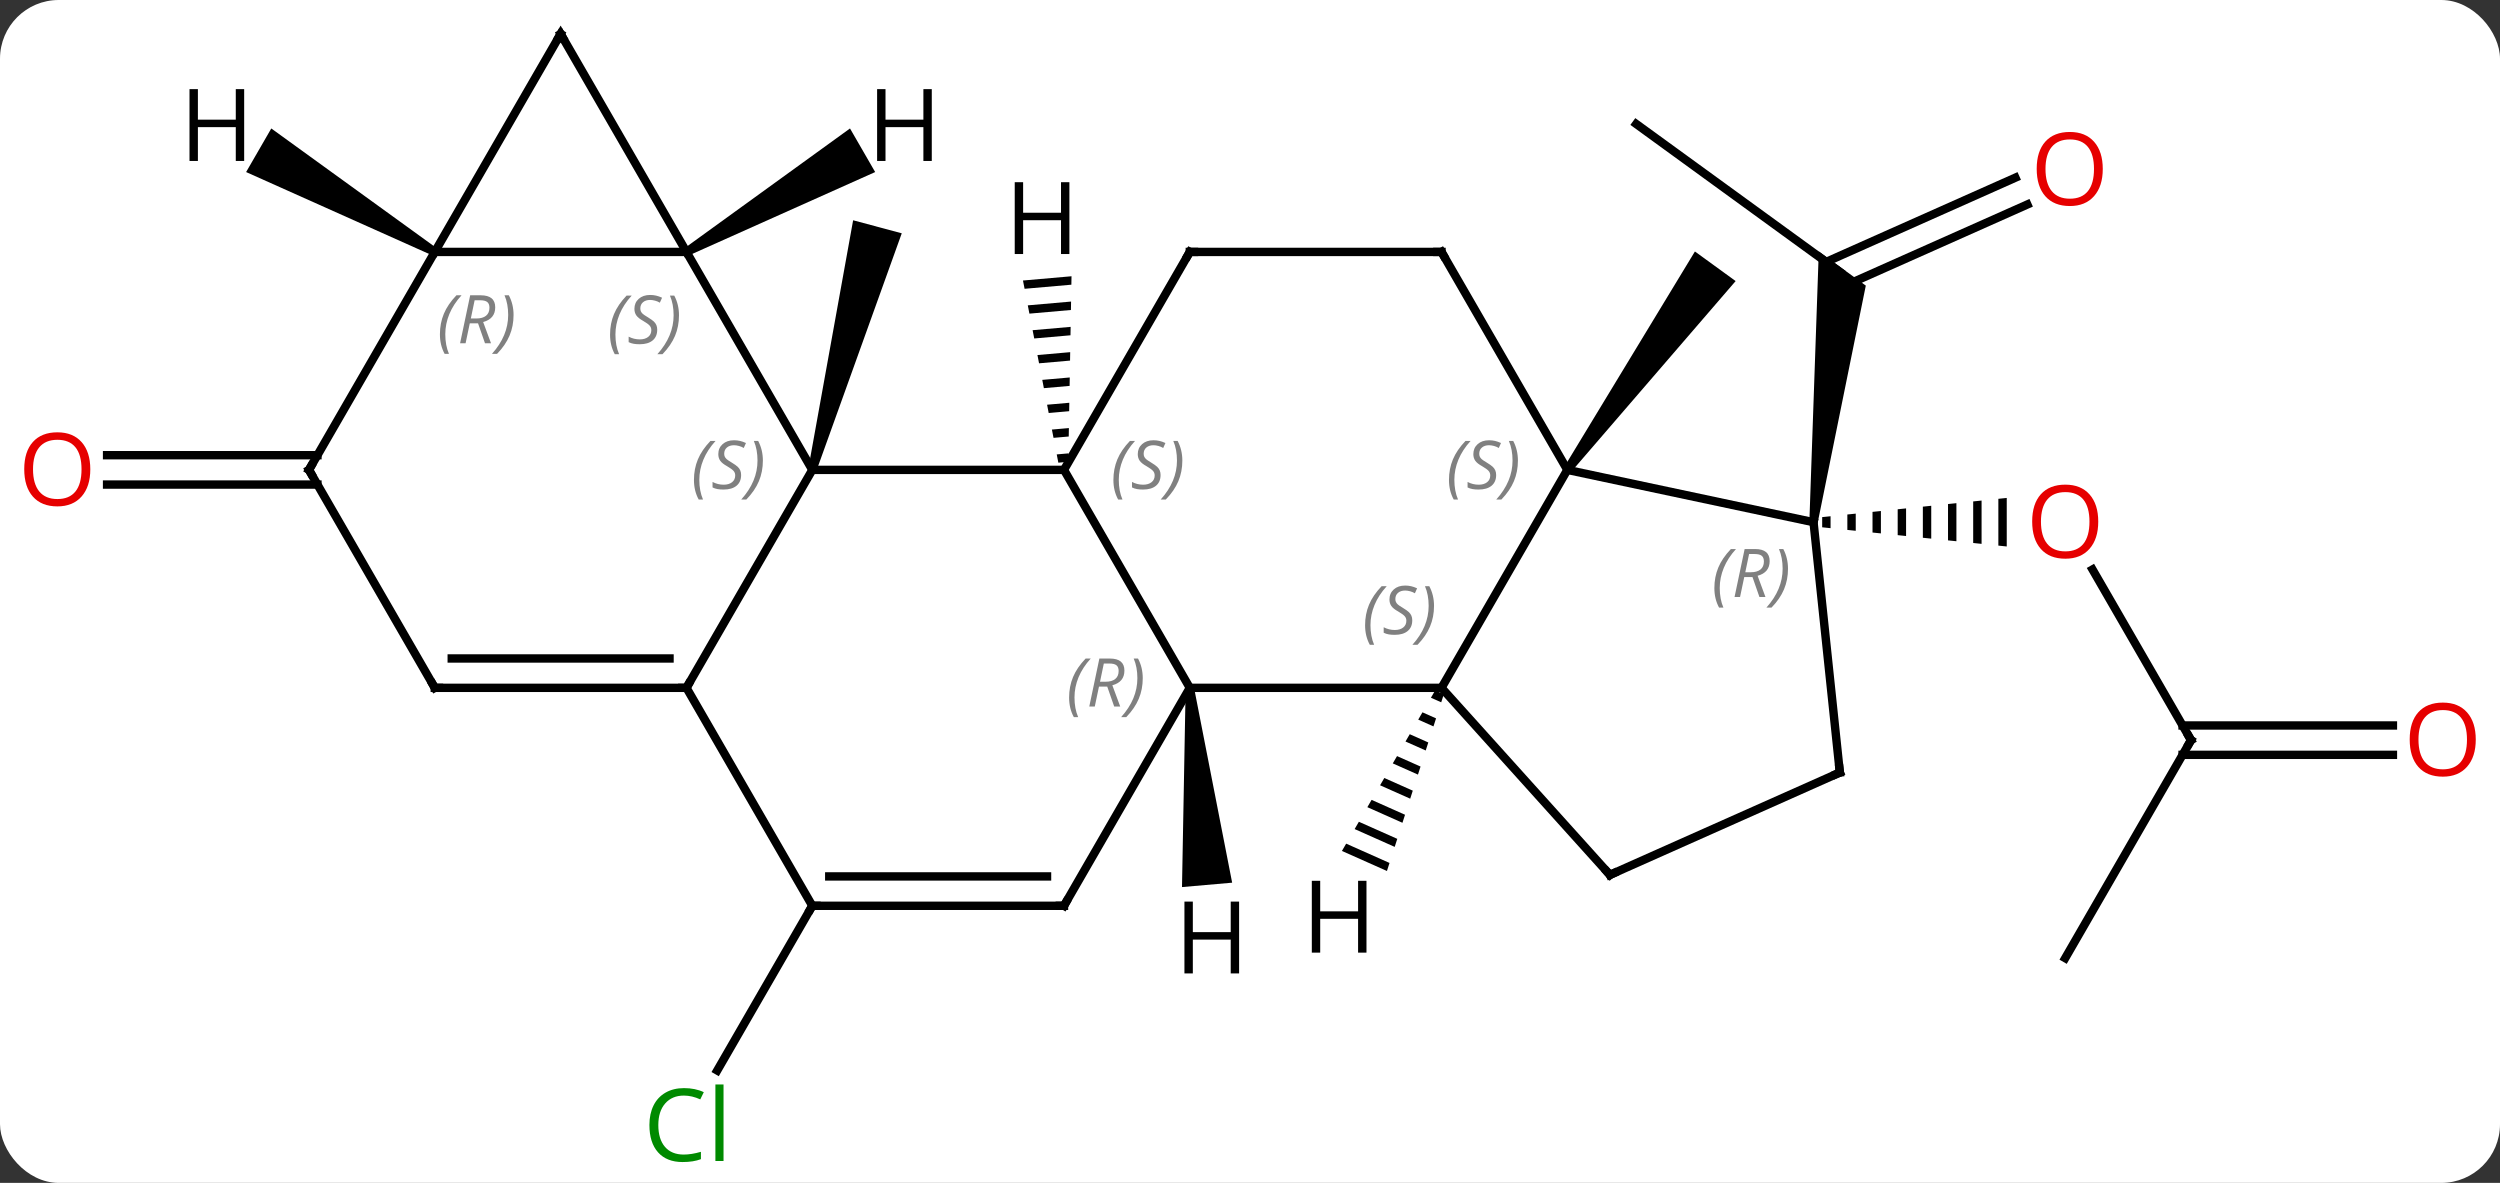 <svg width="298" viewBox="0 0 298 141" style="fill-opacity:1; color-rendering:auto; color-interpolation:auto; text-rendering:auto; stroke:black; stroke-linecap:square; stroke-miterlimit:10; shape-rendering:auto; stroke-opacity:1; fill:black; stroke-dasharray:none; font-weight:normal; stroke-width:1; font-family:'Open Sans'; font-style:normal; stroke-linejoin:miter; font-size:12; stroke-dashoffset:0; image-rendering:auto;" height="141" class="cas-substance-image" xmlns:xlink="http://www.w3.org/1999/xlink" xmlns="http://www.w3.org/2000/svg"><rect x="0" y="0" width="298" height="141" fill="#333333" stroke="none"/><svg class="cas-substance-single-component"><rect y="0" x="0" width="298" stroke="none" ry="7" rx="7" height="141" fill="white" class="cas-substance-group"/><svg y="0" x="0" width="298" viewBox="0 0 298 141" style="fill:black;" height="141" class="cas-substance-single-component-image"><svg><g><g transform="translate(149,69)" style="text-rendering:geometricPrecision; color-rendering:optimizeQuality; color-interpolation:linearRGB; stroke-linecap:butt; image-rendering:optimizeQuality;"><path style="stroke:none;" d="M-51.69 -12.861 L-52.656 -13.119 L-47.307 -42.743 L-41.511 -41.191 Z"/><line y2="38.97" y1="58.602" x2="-52.173" x1="-63.506" style="fill:none;"/><line y2="-11.24" y1="-11.24" x2="-111.163" x1="-136.236" style="fill:none;"/><line y2="-14.74" y1="-14.74" x2="-111.163" x1="-136.236" style="fill:none;"/><path style="stroke:none;" d="M38.231 -12.696 L37.422 -13.284 L53.034 -39.023 L57.888 -35.497 Z"/><line y2="19.227" y1="-1.117" x2="112.173" x1="100.427" style="fill:none;"/><path style="stroke:none;" d="M69.204 -7.464 L68.204 -7.36 L68.204 -6.146 L69.204 -6.042 L69.204 -7.464 ZM72.204 -7.776 L71.204 -7.672 L71.204 -5.834 L72.204 -5.73 L72.204 -7.776 ZM75.204 -8.087 L74.204 -7.984 L74.204 -5.522 L75.204 -5.419 L75.204 -8.087 ZM78.204 -8.399 L77.204 -8.295 L77.204 -8.295 L77.204 -5.211 L78.204 -5.107 L78.204 -8.399 ZM81.204 -8.711 L80.204 -8.607 L80.204 -8.607 L80.204 -4.899 L81.204 -4.795 L81.204 -8.711 ZM84.204 -9.023 L83.204 -8.919 L83.204 -4.587 L84.204 -4.484 L84.204 -9.023 ZM87.204 -9.334 L86.204 -9.23 L86.204 -4.276 L87.204 -4.172 L87.204 -9.334 ZM90.204 -9.646 L89.204 -9.542 L89.204 -3.964 L90.204 -3.86 L90.204 -9.646 Z"/><line y2="45.21" y1="19.227" x2="97.173" x1="112.173" style="fill:none;"/><line y2="20.977" y1="20.977" x2="136.236" x1="111.163" style="fill:none;"/><line y2="17.477" y1="17.477" x2="136.236" x1="111.163" style="fill:none;"/><line y2="-54.222" y1="-36.588" x2="46.038" x1="70.308" style="fill:none;"/><line y2="-44.626" y1="-34.989" x2="92.66" x1="71.02" style="fill:none;"/><line y2="-47.824" y1="-37.776" x2="91.237" x1="68.673" style="fill:none;"/><path style="stroke:none;" d="M67.67 -6.701 L66.676 -6.805 L67.799 -39.029 L73.404 -34.956 Z"/><line y2="-38.97" y1="-12.99" x2="-67.173" x1="-52.173" style="fill:none;"/><line y2="-12.99" y1="-12.99" x2="-22.173" x1="-52.173" style="fill:none;"/><line y2="12.99" y1="-12.99" x2="-67.173" x1="-52.173" style="fill:none;"/><line y2="-38.97" y1="-38.97" x2="-97.173" x1="-67.173" style="fill:none;"/><line y2="-64.953" y1="-38.97" x2="-82.173" x1="-67.173" style="fill:none;"/><line y2="12.99" y1="-12.99" x2="-7.173" x1="-22.173" style="fill:none;"/><line y2="-38.97" y1="-12.99" x2="-7.173" x1="-22.173" style="fill:none;"/><line y2="38.97" y1="12.99" x2="-52.173" x1="-67.173" style="fill:none;"/><line y2="12.99" y1="12.99" x2="-97.173" x1="-67.173" style="fill:none;"/><line y2="9.49" y1="9.49" x2="-95.152" x1="-69.194" style="fill:none;"/><line y2="-64.953" y1="-38.97" x2="-82.173" x1="-97.173" style="fill:none;"/><line y2="-12.99" y1="-38.97" x2="-112.173" x1="-97.173" style="fill:none;"/><line y2="12.99" y1="12.99" x2="22.827" x1="-7.173" style="fill:none;"/><line y2="38.97" y1="12.99" x2="-22.173" x1="-7.173" style="fill:none;"/><line y2="-38.97" y1="-38.97" x2="22.827" x1="-7.173" style="fill:none;"/><line y2="38.97" y1="38.97" x2="-22.173" x1="-52.173" style="fill:none;"/><line y2="35.47" y1="35.47" x2="-24.194" x1="-50.152" style="fill:none;"/><line y2="-12.99" y1="12.99" x2="-112.173" x1="-97.173" style="fill:none;"/><line y2="-12.99" y1="12.99" x2="37.827" x1="22.827" style="fill:none;"/><line y2="35.286" y1="12.99" x2="42.903" x1="22.827" style="fill:none;"/><line y2="-12.99" y1="-38.97" x2="37.827" x1="22.827" style="fill:none;"/><line y2="-6.753" y1="-12.99" x2="67.173" x1="37.827" style="fill:none;"/><line y2="23.082" y1="35.286" x2="70.308" x1="42.903" style="fill:none;"/><line y2="23.082" y1="-6.753" x2="70.308" x1="67.173" style="fill:none;"/><path style="stroke:none;" d="M-66.923 -38.537 L-67.423 -39.403 L-47.68 -53.688 L-44.68 -48.491 Z"/><path style="stroke:none;" d="M-21.276 -36.07 L-27.062 -35.563 L-27.062 -35.563 L-26.87 -34.576 L-26.87 -34.576 L-21.293 -35.065 L-21.293 -35.065 L-21.276 -36.07 ZM-21.328 -33.054 L-26.487 -32.602 L-26.487 -32.602 L-26.295 -31.615 L-26.295 -31.615 L-21.345 -32.049 L-21.345 -32.049 L-21.328 -33.054 ZM-21.38 -30.038 L-25.912 -29.641 L-25.912 -29.641 L-25.72 -28.654 L-25.72 -28.654 L-21.398 -29.033 L-21.398 -29.033 L-21.38 -30.038 ZM-21.433 -27.022 L-25.337 -26.68 L-25.337 -26.68 L-25.145 -25.693 L-25.145 -25.693 L-21.45 -26.017 L-21.45 -26.017 L-21.433 -27.022 ZM-21.485 -24.006 L-24.762 -23.719 L-24.762 -23.719 L-24.571 -22.732 L-24.571 -22.732 L-21.502 -23.001 L-21.502 -23.001 L-21.485 -24.006 ZM-21.537 -20.99 L-24.188 -20.758 L-23.996 -19.77 L-23.996 -19.77 L-21.555 -19.985 L-21.555 -19.985 L-21.537 -20.99 ZM-21.589 -17.974 L-23.613 -17.797 L-23.613 -17.797 L-23.421 -16.809 L-23.421 -16.809 L-21.607 -16.968 L-21.589 -17.974 ZM-21.642 -14.958 L-23.038 -14.835 L-23.038 -14.835 L-22.846 -13.848 L-22.846 -13.848 L-21.659 -13.953 L-21.642 -14.958 Z"/><path style="stroke:none;" d="M-96.923 -39.403 L-97.423 -38.537 L-119.663 -48.491 L-116.663 -53.687 Z"/><path style="stroke:none;" d="M-7.671 13.034 L-6.675 12.946 L-2.128 36.216 L-8.106 36.739 Z"/><path style="stroke:none;" d="M22.073 13.299 L21.567 14.169 L21.567 14.169 L22.794 14.715 L23.102 13.757 L22.073 13.299 ZM20.557 15.908 L20.052 16.778 L21.87 17.587 L21.87 17.587 L22.178 16.63 L20.557 15.908 ZM19.041 18.517 L18.536 19.387 L18.536 19.387 L20.945 20.459 L20.945 20.459 L21.253 19.502 L21.253 19.502 L19.041 18.517 ZM17.526 21.126 L17.02 21.996 L20.021 23.332 L20.329 22.374 L17.526 21.126 ZM16.01 23.736 L15.505 24.605 L15.505 24.605 L19.096 26.204 L19.096 26.204 L19.404 25.247 L19.404 25.247 L16.01 23.736 ZM14.494 26.345 L13.989 27.215 L13.989 27.215 L18.172 29.076 L18.172 29.076 L18.48 28.119 L14.494 26.345 ZM12.978 28.954 L12.473 29.824 L12.473 29.824 L17.247 31.949 L17.247 31.949 L17.556 30.991 L17.556 30.991 L12.978 28.954 ZM11.463 31.563 L10.957 32.433 L10.957 32.433 L16.323 34.821 L16.323 34.821 L16.631 33.864 L16.631 33.864 L11.463 31.563 Z"/></g><g transform="translate(149,69)" style="fill:rgb(0,138,0); text-rendering:geometricPrecision; color-rendering:optimizeQuality; image-rendering:optimizeQuality; font-family:'Open Sans'; stroke:rgb(0,138,0); color-interpolation:linearRGB;"><path style="stroke:none;" d="M-67.482 61.594 Q-68.888 61.594 -69.708 62.531 Q-70.528 63.469 -70.528 65.109 Q-70.528 66.781 -69.739 67.703 Q-68.95 68.625 -67.497 68.625 Q-66.591 68.625 -65.45 68.297 L-65.45 69.172 Q-66.341 69.516 -67.638 69.516 Q-69.528 69.516 -70.56 68.359 Q-71.591 67.203 -71.591 65.094 Q-71.591 63.766 -71.099 62.773 Q-70.607 61.781 -69.669 61.242 Q-68.732 60.703 -67.466 60.703 Q-66.122 60.703 -65.107 61.187 L-65.528 62.047 Q-66.513 61.594 -67.482 61.594 ZM-62.755 69.391 L-63.724 69.391 L-63.724 60.266 L-62.755 60.266 L-62.755 69.391 Z"/><path style="fill:rgb(230,0,0); stroke:none;" d="M-138.236 -13.06 Q-138.236 -10.998 -139.275 -9.818 Q-140.314 -8.638 -142.157 -8.638 Q-144.048 -8.638 -145.079 -9.803 Q-146.111 -10.967 -146.111 -13.076 Q-146.111 -15.17 -145.079 -16.318 Q-144.048 -17.467 -142.157 -17.467 Q-140.298 -17.467 -139.267 -16.295 Q-138.236 -15.123 -138.236 -13.06 ZM-145.064 -13.06 Q-145.064 -11.326 -144.321 -10.42 Q-143.579 -9.513 -142.157 -9.513 Q-140.736 -9.513 -140.009 -10.412 Q-139.282 -11.31 -139.282 -13.06 Q-139.282 -14.795 -140.009 -15.685 Q-140.736 -16.576 -142.157 -16.576 Q-143.579 -16.576 -144.321 -15.678 Q-145.064 -14.779 -145.064 -13.06 Z"/><path style="fill:rgb(230,0,0); stroke:none;" d="M101.111 -6.823 Q101.111 -4.761 100.071 -3.581 Q99.032 -2.401 97.189 -2.401 Q95.298 -2.401 94.267 -3.566 Q93.236 -4.73 93.236 -6.839 Q93.236 -8.933 94.267 -10.081 Q95.298 -11.23 97.189 -11.23 Q99.048 -11.23 100.079 -10.058 Q101.111 -8.886 101.111 -6.823 ZM94.282 -6.823 Q94.282 -5.089 95.025 -4.183 Q95.767 -3.276 97.189 -3.276 Q98.611 -3.276 99.337 -4.175 Q100.064 -5.073 100.064 -6.823 Q100.064 -8.558 99.337 -9.448 Q98.611 -10.339 97.189 -10.339 Q95.767 -10.339 95.025 -9.441 Q94.282 -8.542 94.282 -6.823 Z"/></g><g transform="translate(149,69)" style="stroke-linecap:butt; text-rendering:geometricPrecision; color-rendering:optimizeQuality; image-rendering:optimizeQuality; font-family:'Open Sans'; color-interpolation:linearRGB; stroke-miterlimit:5;"><path style="fill:none;" d="M111.923 18.794 L112.173 19.227 L111.923 19.66"/><path style="fill:rgb(230,0,0); stroke:none;" d="M146.111 19.157 Q146.111 21.219 145.071 22.399 Q144.032 23.579 142.189 23.579 Q140.298 23.579 139.267 22.415 Q138.236 21.25 138.236 19.141 Q138.236 17.047 139.267 15.899 Q140.298 14.75 142.189 14.75 Q144.048 14.75 145.079 15.922 Q146.111 17.094 146.111 19.157 ZM139.282 19.157 Q139.282 20.891 140.025 21.797 Q140.767 22.704 142.189 22.704 Q143.611 22.704 144.337 21.805 Q145.064 20.907 145.064 19.157 Q145.064 17.422 144.337 16.532 Q143.611 15.641 142.189 15.641 Q140.767 15.641 140.025 16.54 Q139.282 17.438 139.282 19.157 Z"/><path style="fill:rgb(230,0,0); stroke:none;" d="M101.65 -48.862 Q101.65 -46.8 100.611 -45.62 Q99.572 -44.44 97.729 -44.44 Q95.838 -44.44 94.807 -45.605 Q93.775 -46.769 93.775 -48.878 Q93.775 -50.972 94.807 -52.12 Q95.838 -53.269 97.729 -53.269 Q99.588 -53.269 100.619 -52.097 Q101.65 -50.925 101.65 -48.862 ZM94.822 -48.862 Q94.822 -47.128 95.565 -46.222 Q96.307 -45.315 97.729 -45.315 Q99.15 -45.315 99.877 -46.214 Q100.604 -47.112 100.604 -48.862 Q100.604 -50.597 99.877 -51.487 Q99.15 -52.378 97.729 -52.378 Q96.307 -52.378 95.565 -51.48 Q94.822 -50.581 94.822 -48.862 Z"/></g><g transform="translate(149,69)" style="stroke-linecap:butt; font-size:8.4px; fill:gray; text-rendering:geometricPrecision; image-rendering:optimizeQuality; color-rendering:optimizeQuality; font-family:'Open Sans'; font-style:italic; stroke:gray; color-interpolation:linearRGB; stroke-miterlimit:5;"><path style="stroke:none;" d="M-66.281 -11.787 Q-66.281 -13.115 -65.813 -14.24 Q-65.344 -15.365 -64.313 -16.443 L-63.703 -16.443 Q-64.672 -15.381 -65.156 -14.209 Q-65.641 -13.037 -65.641 -11.803 Q-65.641 -10.474 -65.203 -9.459 L-65.719 -9.459 Q-66.281 -10.49 -66.281 -11.787 ZM-60.659 -12.381 Q-60.659 -11.553 -61.206 -11.099 Q-61.753 -10.646 -62.753 -10.646 Q-63.159 -10.646 -63.471 -10.701 Q-63.784 -10.756 -64.065 -10.896 L-64.065 -11.553 Q-63.44 -11.224 -62.737 -11.224 Q-62.112 -11.224 -61.737 -11.521 Q-61.362 -11.818 -61.362 -12.334 Q-61.362 -12.646 -61.565 -12.873 Q-61.768 -13.099 -62.331 -13.428 Q-62.925 -13.756 -63.151 -14.084 Q-63.378 -14.412 -63.378 -14.865 Q-63.378 -15.599 -62.862 -16.06 Q-62.346 -16.521 -61.503 -16.521 Q-61.128 -16.521 -60.792 -16.443 Q-60.456 -16.365 -60.081 -16.193 L-60.346 -15.599 Q-60.596 -15.756 -60.917 -15.842 Q-61.237 -15.928 -61.503 -15.928 Q-62.034 -15.928 -62.354 -15.654 Q-62.675 -15.381 -62.675 -14.912 Q-62.675 -14.709 -62.604 -14.56 Q-62.534 -14.412 -62.393 -14.279 Q-62.253 -14.146 -61.831 -13.896 Q-61.268 -13.553 -61.065 -13.357 Q-60.862 -13.162 -60.761 -12.928 Q-60.659 -12.693 -60.659 -12.381 ZM-58.065 -14.099 Q-58.065 -12.771 -58.541 -11.638 Q-59.018 -10.506 -60.033 -9.459 L-60.643 -9.459 Q-58.705 -11.615 -58.705 -14.099 Q-58.705 -15.428 -59.143 -16.443 L-58.627 -16.443 Q-58.065 -15.381 -58.065 -14.099 Z"/><path style="stroke:none;" d="M-76.281 -29.107 Q-76.281 -30.435 -75.813 -31.56 Q-75.344 -32.685 -74.313 -33.763 L-73.703 -33.763 Q-74.672 -32.7 -75.156 -31.529 Q-75.641 -30.357 -75.641 -29.122 Q-75.641 -27.794 -75.203 -26.779 L-75.719 -26.779 Q-76.281 -27.81 -76.281 -29.107 ZM-70.659 -29.7 Q-70.659 -28.872 -71.206 -28.419 Q-71.753 -27.966 -72.753 -27.966 Q-73.159 -27.966 -73.471 -28.021 Q-73.784 -28.075 -74.065 -28.216 L-74.065 -28.872 Q-73.44 -28.544 -72.737 -28.544 Q-72.112 -28.544 -71.737 -28.841 Q-71.362 -29.138 -71.362 -29.654 Q-71.362 -29.966 -71.565 -30.192 Q-71.768 -30.419 -72.331 -30.747 Q-72.924 -31.075 -73.151 -31.404 Q-73.378 -31.732 -73.378 -32.185 Q-73.378 -32.919 -72.862 -33.38 Q-72.346 -33.841 -71.503 -33.841 Q-71.128 -33.841 -70.792 -33.763 Q-70.456 -33.685 -70.081 -33.513 L-70.346 -32.919 Q-70.596 -33.075 -70.917 -33.161 Q-71.237 -33.247 -71.503 -33.247 Q-72.034 -33.247 -72.354 -32.974 Q-72.674 -32.7 -72.674 -32.232 Q-72.674 -32.029 -72.604 -31.88 Q-72.534 -31.732 -72.393 -31.599 Q-72.253 -31.466 -71.831 -31.216 Q-71.268 -30.872 -71.065 -30.677 Q-70.862 -30.482 -70.76 -30.247 Q-70.659 -30.013 -70.659 -29.7 ZM-68.064 -31.419 Q-68.064 -30.091 -68.541 -28.958 Q-69.017 -27.825 -70.033 -26.779 L-70.642 -26.779 Q-68.705 -28.935 -68.705 -31.419 Q-68.705 -32.747 -69.142 -33.763 L-68.627 -33.763 Q-68.064 -32.7 -68.064 -31.419 Z"/><path style="stroke:none;" d="M-16.282 -11.787 Q-16.282 -13.115 -15.813 -14.24 Q-15.344 -15.365 -14.313 -16.443 L-13.703 -16.443 Q-14.672 -15.381 -15.156 -14.209 Q-15.641 -13.037 -15.641 -11.803 Q-15.641 -10.474 -15.203 -9.459 L-15.719 -9.459 Q-16.282 -10.49 -16.282 -11.787 ZM-10.659 -12.381 Q-10.659 -11.553 -11.206 -11.099 Q-11.753 -10.646 -12.753 -10.646 Q-13.159 -10.646 -13.472 -10.701 Q-13.784 -10.756 -14.065 -10.896 L-14.065 -11.553 Q-13.44 -11.224 -12.737 -11.224 Q-12.112 -11.224 -11.737 -11.521 Q-11.362 -11.818 -11.362 -12.334 Q-11.362 -12.646 -11.565 -12.873 Q-11.768 -13.099 -12.331 -13.428 Q-12.925 -13.756 -13.151 -14.084 Q-13.378 -14.412 -13.378 -14.865 Q-13.378 -15.599 -12.862 -16.06 Q-12.347 -16.521 -11.503 -16.521 Q-11.128 -16.521 -10.792 -16.443 Q-10.456 -16.365 -10.081 -16.193 L-10.347 -15.599 Q-10.597 -15.756 -10.917 -15.842 Q-11.237 -15.928 -11.503 -15.928 Q-12.034 -15.928 -12.354 -15.654 Q-12.675 -15.381 -12.675 -14.912 Q-12.675 -14.709 -12.604 -14.56 Q-12.534 -14.412 -12.393 -14.279 Q-12.253 -14.146 -11.831 -13.896 Q-11.268 -13.553 -11.065 -13.357 Q-10.862 -13.162 -10.761 -12.928 Q-10.659 -12.693 -10.659 -12.381 ZM-8.065 -14.099 Q-8.065 -12.771 -8.541 -11.638 Q-9.018 -10.506 -10.033 -9.459 L-10.643 -9.459 Q-8.705 -11.615 -8.705 -14.099 Q-8.705 -15.428 -9.143 -16.443 L-8.627 -16.443 Q-8.065 -15.381 -8.065 -14.099 Z"/><path style="fill:none; stroke:black;" d="M-67.673 12.99 L-67.173 12.99 L-66.923 12.557"/><path style="stroke:none;" d="M-96.562 -29.146 Q-96.562 -30.474 -96.093 -31.599 Q-95.624 -32.724 -94.593 -33.802 L-93.984 -33.802 Q-94.952 -32.739 -95.437 -31.567 Q-95.921 -30.396 -95.921 -29.161 Q-95.921 -27.833 -95.484 -26.817 L-95.999 -26.817 Q-96.562 -27.849 -96.562 -29.146 ZM-93.002 -30.458 L-93.502 -28.083 L-94.158 -28.083 L-92.955 -33.802 L-91.705 -33.802 Q-89.97 -33.802 -89.97 -32.364 Q-89.97 -31.005 -91.408 -30.614 L-90.47 -28.083 L-91.189 -28.083 L-92.017 -30.458 L-93.002 -30.458 ZM-92.424 -33.208 Q-92.814 -31.286 -92.877 -31.036 L-92.22 -31.036 Q-91.47 -31.036 -91.064 -31.364 Q-90.658 -31.692 -90.658 -32.318 Q-90.658 -32.786 -90.916 -32.997 Q-91.174 -33.208 -91.767 -33.208 L-92.424 -33.208 ZM-87.784 -31.458 Q-87.784 -30.13 -88.261 -28.997 Q-88.737 -27.864 -89.753 -26.817 L-90.362 -26.817 Q-88.425 -28.974 -88.425 -31.458 Q-88.425 -32.786 -88.862 -33.802 L-88.347 -33.802 Q-87.784 -32.739 -87.784 -31.458 Z"/><path style="fill:none; stroke:black;" d="M-81.923 -64.52 L-82.173 -64.953 L-82.423 -64.52"/><path style="stroke:none;" d="M-21.562 14.154 Q-21.562 12.826 -21.093 11.701 Q-20.624 10.576 -19.593 9.498 L-18.983 9.498 Q-19.952 10.56 -20.437 11.732 Q-20.921 12.904 -20.921 14.138 Q-20.921 15.467 -20.483 16.482 L-20.999 16.482 Q-21.562 15.451 -21.562 14.154 ZM-18.002 12.842 L-18.502 15.217 L-19.158 15.217 L-17.955 9.498 L-16.705 9.498 Q-14.97 9.498 -14.97 10.935 Q-14.97 12.295 -16.408 12.685 L-15.47 15.217 L-16.189 15.217 L-17.017 12.842 L-18.002 12.842 ZM-17.424 10.092 Q-17.814 12.013 -17.877 12.263 L-17.22 12.263 Q-16.47 12.263 -16.064 11.935 Q-15.658 11.607 -15.658 10.982 Q-15.658 10.513 -15.916 10.303 Q-16.174 10.092 -16.767 10.092 L-17.424 10.092 ZM-12.784 11.842 Q-12.784 13.17 -13.261 14.303 Q-13.738 15.435 -14.753 16.482 L-15.363 16.482 Q-13.425 14.326 -13.425 11.842 Q-13.425 10.513 -13.863 9.498 L-13.347 9.498 Q-12.784 10.56 -12.784 11.842 Z"/><path style="fill:none; stroke:black;" d="M-7.423 -38.537 L-7.173 -38.97 L-6.673 -38.97"/><path style="fill:none; stroke:black;" d="M-51.673 38.97 L-52.173 38.97 L-52.423 39.403"/><path style="fill:none; stroke:black;" d="M-96.673 12.99 L-97.173 12.99 L-97.423 12.557"/><path style="fill:none; stroke:black;" d="M-111.923 -13.423 L-112.173 -12.99 L-111.923 -12.557"/><path style="stroke:none;" d="M13.719 5.533 Q13.719 4.205 14.187 3.08 Q14.656 1.955 15.687 0.877 L16.297 0.877 Q15.328 1.939 14.844 3.111 Q14.359 4.283 14.359 5.517 Q14.359 6.845 14.797 7.861 L14.281 7.861 Q13.719 6.83 13.719 5.533 ZM19.341 4.939 Q19.341 5.767 18.794 6.22 Q18.247 6.673 17.247 6.673 Q16.841 6.673 16.529 6.619 Q16.216 6.564 15.935 6.423 L15.935 5.767 Q16.56 6.095 17.263 6.095 Q17.888 6.095 18.263 5.798 Q18.638 5.502 18.638 4.986 Q18.638 4.673 18.435 4.447 Q18.232 4.22 17.669 3.892 Q17.076 3.564 16.849 3.236 Q16.622 2.908 16.622 2.455 Q16.622 1.72 17.138 1.259 Q17.654 0.798 18.497 0.798 Q18.872 0.798 19.208 0.877 Q19.544 0.955 19.919 1.127 L19.654 1.72 Q19.404 1.564 19.083 1.478 Q18.763 1.392 18.497 1.392 Q17.966 1.392 17.646 1.666 Q17.326 1.939 17.326 2.408 Q17.326 2.611 17.396 2.759 Q17.466 2.908 17.607 3.041 Q17.747 3.174 18.169 3.424 Q18.732 3.767 18.935 3.962 Q19.138 4.158 19.239 4.392 Q19.341 4.627 19.341 4.939 ZM21.936 3.22 Q21.936 4.548 21.459 5.681 Q20.983 6.814 19.967 7.861 L19.358 7.861 Q21.295 5.705 21.295 3.22 Q21.295 1.892 20.858 0.877 L21.373 0.877 Q21.936 1.939 21.936 3.22 Z"/><path style="fill:none; stroke:black;" d="M-21.923 38.537 L-22.173 38.97 L-22.673 38.97"/><path style="fill:none; stroke:black;" d="M22.327 -38.97 L22.827 -38.97 L23.077 -38.537"/><path style="stroke:none;" d="M23.718 -11.787 Q23.718 -13.115 24.187 -14.24 Q24.656 -15.365 25.687 -16.443 L26.297 -16.443 Q25.328 -15.381 24.843 -14.209 Q24.359 -13.037 24.359 -11.803 Q24.359 -10.474 24.797 -9.459 L24.281 -9.459 Q23.718 -10.49 23.718 -11.787 ZM29.341 -12.381 Q29.341 -11.553 28.794 -11.099 Q28.247 -10.646 27.247 -10.646 Q26.841 -10.646 26.529 -10.701 Q26.216 -10.756 25.935 -10.896 L25.935 -11.553 Q26.56 -11.224 27.263 -11.224 Q27.888 -11.224 28.263 -11.521 Q28.638 -11.818 28.638 -12.334 Q28.638 -12.646 28.435 -12.873 Q28.232 -13.099 27.669 -13.428 Q27.075 -13.756 26.849 -14.084 Q26.622 -14.412 26.622 -14.865 Q26.622 -15.599 27.138 -16.06 Q27.654 -16.521 28.497 -16.521 Q28.872 -16.521 29.208 -16.443 Q29.544 -16.365 29.919 -16.193 L29.654 -15.599 Q29.404 -15.756 29.083 -15.842 Q28.763 -15.928 28.497 -15.928 Q27.966 -15.928 27.646 -15.654 Q27.325 -15.381 27.325 -14.912 Q27.325 -14.709 27.396 -14.56 Q27.466 -14.412 27.607 -14.279 Q27.747 -14.146 28.169 -13.896 Q28.732 -13.553 28.935 -13.357 Q29.138 -13.162 29.239 -12.928 Q29.341 -12.693 29.341 -12.381 ZM31.936 -14.099 Q31.936 -12.771 31.459 -11.638 Q30.982 -10.506 29.967 -9.459 L29.357 -9.459 Q31.295 -11.615 31.295 -14.099 Q31.295 -15.428 30.857 -16.443 L31.373 -16.443 Q31.936 -15.381 31.936 -14.099 Z"/><path style="fill:none; stroke:black;" d="M42.568 34.914 L42.903 35.286 L43.36 35.083"/><path style="stroke:none;" d="M55.353 1.102 Q55.353 -0.226 55.822 -1.351 Q56.29 -2.476 57.322 -3.554 L57.931 -3.554 Q56.962 -2.491 56.478 -1.319 Q55.993 -0.148 55.993 1.087 Q55.993 2.415 56.431 3.43 L55.915 3.43 Q55.353 2.399 55.353 1.102 ZM58.913 -0.21 L58.413 2.165 L57.757 2.165 L58.96 -3.554 L60.21 -3.554 Q61.944 -3.554 61.944 -2.116 Q61.944 -0.757 60.507 -0.366 L61.444 2.165 L60.725 2.165 L59.897 -0.21 L58.913 -0.21 ZM59.491 -2.96 Q59.1 -1.038 59.038 -0.788 L59.694 -0.788 Q60.444 -0.788 60.85 -1.116 Q61.257 -1.444 61.257 -2.07 Q61.257 -2.538 60.999 -2.749 Q60.741 -2.96 60.147 -2.96 L59.491 -2.96 ZM64.13 -1.21 Q64.13 0.118 63.654 1.251 Q63.177 2.384 62.161 3.43 L61.552 3.43 Q63.49 1.274 63.49 -1.21 Q63.49 -2.538 63.052 -3.554 L63.568 -3.554 Q64.13 -2.491 64.13 -1.21 Z"/><path style="fill:none; stroke:black;" d="M69.851 23.285 L70.308 23.082 L70.256 22.585"/></g><g transform="translate(149,69)" style="stroke-linecap:butt; text-rendering:geometricPrecision; color-rendering:optimizeQuality; image-rendering:optimizeQuality; font-family:'Open Sans'; color-interpolation:linearRGB; stroke-miterlimit:5;"><path style="stroke:none;" d="M-37.932 -49.814 L-38.932 -49.814 L-38.932 -53.845 L-43.448 -53.845 L-43.448 -49.814 L-44.448 -49.814 L-44.448 -58.376 L-43.448 -58.376 L-43.448 -54.736 L-38.932 -54.736 L-38.932 -58.376 L-37.932 -58.376 L-37.932 -49.814 Z"/><path style="stroke:none;" d="M-21.528 -38.72 L-22.528 -38.72 L-22.528 -42.751 L-27.044 -42.751 L-27.044 -38.72 L-28.044 -38.72 L-28.044 -47.282 L-27.044 -47.282 L-27.044 -43.642 L-22.528 -43.642 L-22.528 -47.282 L-21.528 -47.282 L-21.528 -38.72 Z"/><path style="stroke:none;" d="M-119.895 -49.814 L-120.895 -49.814 L-120.895 -53.845 L-125.411 -53.845 L-125.411 -49.814 L-126.411 -49.814 L-126.411 -58.376 L-125.411 -58.376 L-125.411 -54.736 L-120.895 -54.736 L-120.895 -58.376 L-119.895 -58.376 L-119.895 -49.814 Z"/><path style="stroke:none;" d="M-1.299 47.032 L-2.299 47.032 L-2.299 43.001 L-6.815 43.001 L-6.815 47.032 L-7.815 47.032 L-7.815 38.47 L-6.815 38.47 L-6.815 42.11 L-2.299 42.11 L-2.299 38.47 L-1.299 38.47 L-1.299 47.032 Z"/><path style="stroke:none;" d="M13.884 44.554 L12.884 44.554 L12.884 40.523 L8.368 40.523 L8.368 44.554 L7.368 44.554 L7.368 35.992 L8.368 35.992 L8.368 39.632 L12.884 39.632 L12.884 35.992 L13.884 35.992 L13.884 44.554 Z"/></g></g></svg></svg></svg></svg>